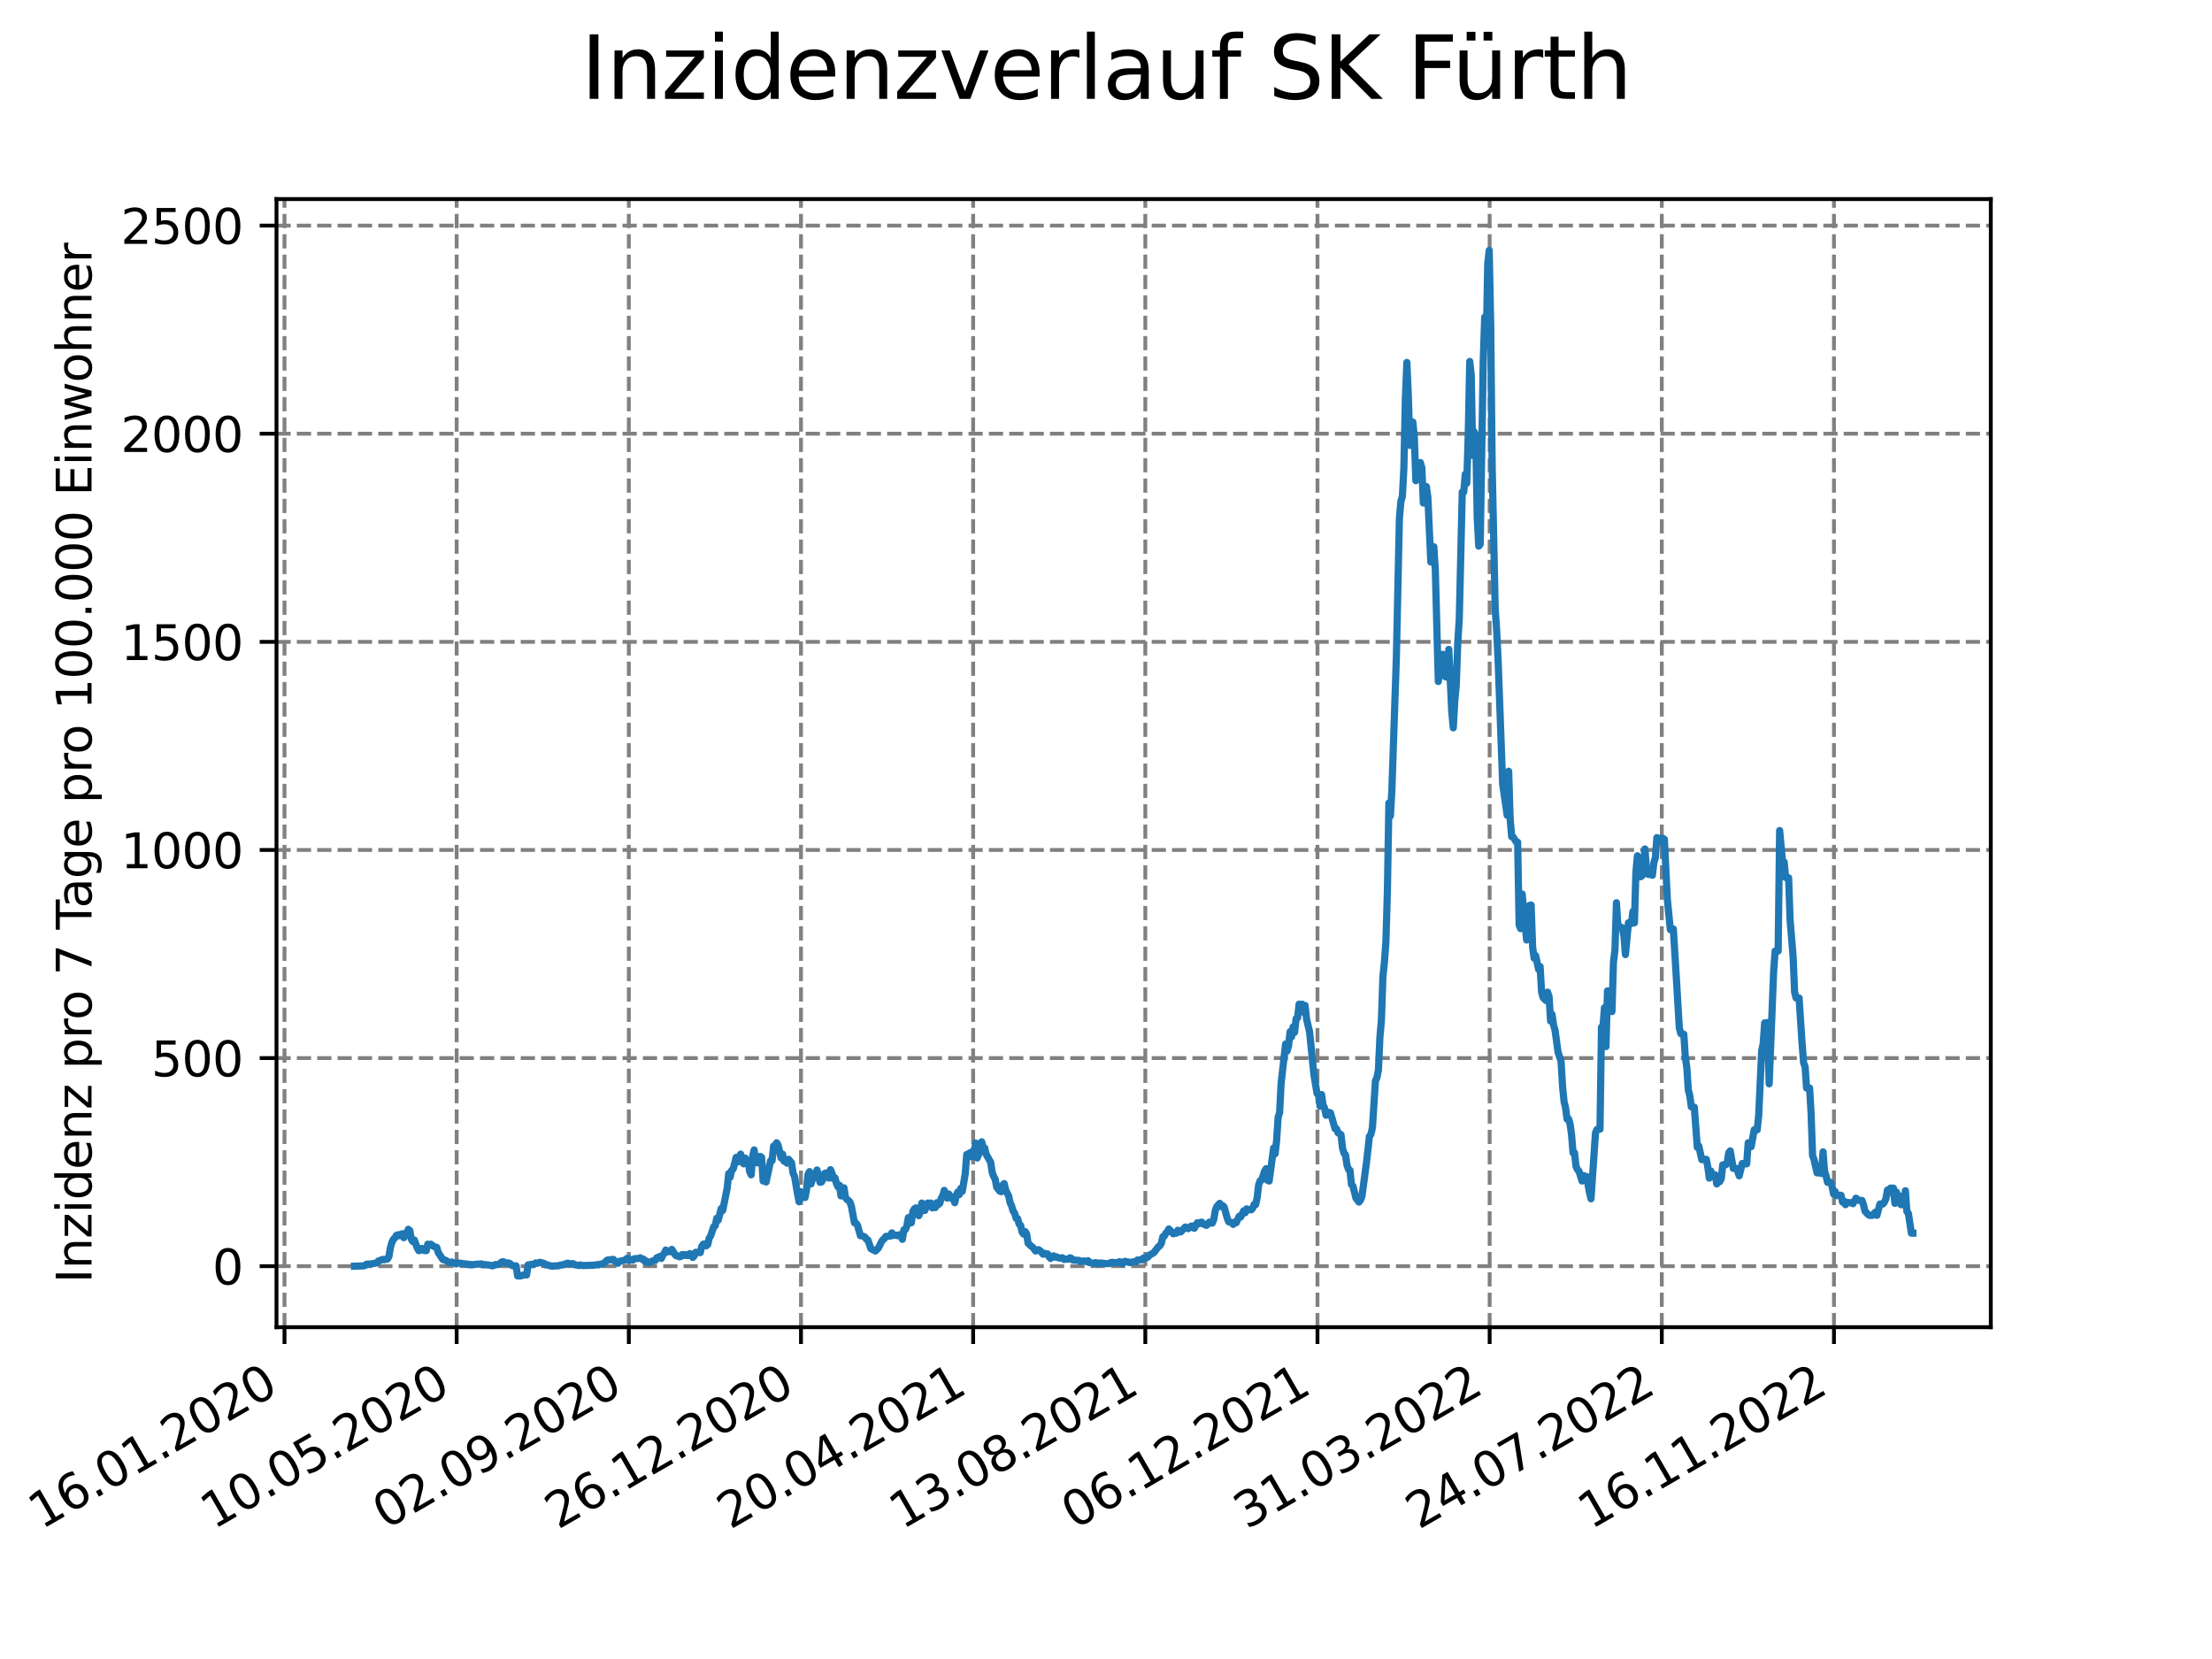 <?xml version="1.0" encoding="utf-8" standalone="no"?>
<!DOCTYPE svg PUBLIC "-//W3C//DTD SVG 1.1//EN"
  "http://www.w3.org/Graphics/SVG/1.1/DTD/svg11.dtd">
<svg xmlns:xlink="http://www.w3.org/1999/xlink" width="460.8pt" height="345.6pt" viewBox="0 0 460.8 345.6" xmlns="http://www.w3.org/2000/svg" version="1.1">
 <defs>
  <style type="text/css">*{stroke-linejoin: round; stroke-linecap: butt}</style>
 </defs>
 <g id="figure_1">
  <g id="patch_1">
   <path d="M 0 345.6 
L 460.8 345.6 
L 460.8 0 
L 0 0 
z
" style="fill: #ffffff"/>
  </g>
  <g id="axes_1">
   <g id="patch_2">
    <path d="M 57.6 276.48 
L 414.72 276.48 
L 414.72 41.472 
L 57.6 41.472 
z
" style="fill: #ffffff"/>
   </g>
   <g id="matplotlib.axis_1">
    <g id="xtick_1">
     <g id="line2d_1">
      <path d="M 59.266 276.48 
L 59.266 41.472 
" clip-path="url(#p602a0dd225)" style="fill: none; stroke-dasharray: 2.96,1.28; stroke-dashoffset: 0; stroke: #808080; stroke-width: 0.8"/>
     </g>
     <g id="line2d_2">
      <defs>
       <path id="m4e861a74fd" d="M 0 0 
L 0 3.5 
" style="stroke: #000000; stroke-width: 0.8"/>
      </defs>
      <g>
       <use xlink:href="#m4e861a74fd" x="59.266" y="276.48" style="stroke: #000000; stroke-width: 0.8"/>
      </g>
     </g>
     <g id="text_1">
      <!-- 16.01.2020 -->
      <g transform="translate(8.641 318.689) rotate(-30) scale(0.1 -0.1)">
       <defs>
        <path id="DejaVuSans-31" d="M 794 531 
L 1825 531 
L 1825 4091 
L 703 3866 
L 703 4441 
L 1819 4666 
L 2450 4666 
L 2450 531 
L 3481 531 
L 3481 0 
L 794 0 
L 794 531 
z
" transform="scale(0.016)"/>
        <path id="DejaVuSans-36" d="M 2113 2584 
Q 1688 2584 1439 2293 
Q 1191 2003 1191 1497 
Q 1191 994 1439 701 
Q 1688 409 2113 409 
Q 2538 409 2786 701 
Q 3034 994 3034 1497 
Q 3034 2003 2786 2293 
Q 2538 2584 2113 2584 
z
M 3366 4563 
L 3366 3988 
Q 3128 4100 2886 4159 
Q 2644 4219 2406 4219 
Q 1781 4219 1451 3797 
Q 1122 3375 1075 2522 
Q 1259 2794 1537 2939 
Q 1816 3084 2150 3084 
Q 2853 3084 3261 2657 
Q 3669 2231 3669 1497 
Q 3669 778 3244 343 
Q 2819 -91 2113 -91 
Q 1303 -91 875 529 
Q 447 1150 447 2328 
Q 447 3434 972 4092 
Q 1497 4750 2381 4750 
Q 2619 4750 2861 4703 
Q 3103 4656 3366 4563 
z
" transform="scale(0.016)"/>
        <path id="DejaVuSans-2e" d="M 684 794 
L 1344 794 
L 1344 0 
L 684 0 
L 684 794 
z
" transform="scale(0.016)"/>
        <path id="DejaVuSans-30" d="M 2034 4250 
Q 1547 4250 1301 3770 
Q 1056 3291 1056 2328 
Q 1056 1369 1301 889 
Q 1547 409 2034 409 
Q 2525 409 2770 889 
Q 3016 1369 3016 2328 
Q 3016 3291 2770 3770 
Q 2525 4250 2034 4250 
z
M 2034 4750 
Q 2819 4750 3233 4129 
Q 3647 3509 3647 2328 
Q 3647 1150 3233 529 
Q 2819 -91 2034 -91 
Q 1250 -91 836 529 
Q 422 1150 422 2328 
Q 422 3509 836 4129 
Q 1250 4750 2034 4750 
z
" transform="scale(0.016)"/>
        <path id="DejaVuSans-32" d="M 1228 531 
L 3431 531 
L 3431 0 
L 469 0 
L 469 531 
Q 828 903 1448 1529 
Q 2069 2156 2228 2338 
Q 2531 2678 2651 2914 
Q 2772 3150 2772 3378 
Q 2772 3750 2511 3984 
Q 2250 4219 1831 4219 
Q 1534 4219 1204 4116 
Q 875 4013 500 3803 
L 500 4441 
Q 881 4594 1212 4672 
Q 1544 4750 1819 4750 
Q 2544 4750 2975 4387 
Q 3406 4025 3406 3419 
Q 3406 3131 3298 2873 
Q 3191 2616 2906 2266 
Q 2828 2175 2409 1742 
Q 1991 1309 1228 531 
z
" transform="scale(0.016)"/>
       </defs>
       <use xlink:href="#DejaVuSans-31"/>
       <use xlink:href="#DejaVuSans-36" x="63.623"/>
       <use xlink:href="#DejaVuSans-2e" x="127.246"/>
       <use xlink:href="#DejaVuSans-30" x="159.033"/>
       <use xlink:href="#DejaVuSans-31" x="222.656"/>
       <use xlink:href="#DejaVuSans-2e" x="286.279"/>
       <use xlink:href="#DejaVuSans-32" x="318.066"/>
       <use xlink:href="#DejaVuSans-30" x="381.689"/>
       <use xlink:href="#DejaVuSans-32" x="445.312"/>
       <use xlink:href="#DejaVuSans-30" x="508.936"/>
      </g>
     </g>
    </g>
    <g id="xtick_2">
     <g id="line2d_3">
      <path d="M 95.131 276.48 
L 95.131 41.472 
" clip-path="url(#p602a0dd225)" style="fill: none; stroke-dasharray: 2.96,1.28; stroke-dashoffset: 0; stroke: #808080; stroke-width: 0.8"/>
     </g>
     <g id="line2d_4">
      <g>
       <use xlink:href="#m4e861a74fd" x="95.131" y="276.48" style="stroke: #000000; stroke-width: 0.8"/>
      </g>
     </g>
     <g id="text_2">
      <!-- 10.05.2020 -->
      <g transform="translate(44.505 318.689) rotate(-30) scale(0.1 -0.1)">
       <defs>
        <path id="DejaVuSans-35" d="M 691 4666 
L 3169 4666 
L 3169 4134 
L 1269 4134 
L 1269 2991 
Q 1406 3038 1543 3061 
Q 1681 3084 1819 3084 
Q 2600 3084 3056 2656 
Q 3513 2228 3513 1497 
Q 3513 744 3044 326 
Q 2575 -91 1722 -91 
Q 1428 -91 1123 -41 
Q 819 9 494 109 
L 494 744 
Q 775 591 1075 516 
Q 1375 441 1709 441 
Q 2250 441 2565 725 
Q 2881 1009 2881 1497 
Q 2881 1984 2565 2268 
Q 2250 2553 1709 2553 
Q 1456 2553 1204 2497 
Q 953 2441 691 2322 
L 691 4666 
z
" transform="scale(0.016)"/>
       </defs>
       <use xlink:href="#DejaVuSans-31"/>
       <use xlink:href="#DejaVuSans-30" x="63.623"/>
       <use xlink:href="#DejaVuSans-2e" x="127.246"/>
       <use xlink:href="#DejaVuSans-30" x="159.033"/>
       <use xlink:href="#DejaVuSans-35" x="222.656"/>
       <use xlink:href="#DejaVuSans-2e" x="286.279"/>
       <use xlink:href="#DejaVuSans-32" x="318.066"/>
       <use xlink:href="#DejaVuSans-30" x="381.689"/>
       <use xlink:href="#DejaVuSans-32" x="445.312"/>
       <use xlink:href="#DejaVuSans-30" x="508.936"/>
      </g>
     </g>
    </g>
    <g id="xtick_3">
     <g id="line2d_5">
      <path d="M 130.996 276.48 
L 130.996 41.472 
" clip-path="url(#p602a0dd225)" style="fill: none; stroke-dasharray: 2.96,1.28; stroke-dashoffset: 0; stroke: #808080; stroke-width: 0.8"/>
     </g>
     <g id="line2d_6">
      <g>
       <use xlink:href="#m4e861a74fd" x="130.996" y="276.48" style="stroke: #000000; stroke-width: 0.8"/>
      </g>
     </g>
     <g id="text_3">
      <!-- 02.09.2020 -->
      <g transform="translate(80.37 318.689) rotate(-30) scale(0.1 -0.1)">
       <defs>
        <path id="DejaVuSans-39" d="M 703 97 
L 703 672 
Q 941 559 1184 500 
Q 1428 441 1663 441 
Q 2288 441 2617 861 
Q 2947 1281 2994 2138 
Q 2813 1869 2534 1725 
Q 2256 1581 1919 1581 
Q 1219 1581 811 2004 
Q 403 2428 403 3163 
Q 403 3881 828 4315 
Q 1253 4750 1959 4750 
Q 2769 4750 3195 4129 
Q 3622 3509 3622 2328 
Q 3622 1225 3098 567 
Q 2575 -91 1691 -91 
Q 1453 -91 1209 -44 
Q 966 3 703 97 
z
M 1959 2075 
Q 2384 2075 2632 2365 
Q 2881 2656 2881 3163 
Q 2881 3666 2632 3958 
Q 2384 4250 1959 4250 
Q 1534 4250 1286 3958 
Q 1038 3666 1038 3163 
Q 1038 2656 1286 2365 
Q 1534 2075 1959 2075 
z
" transform="scale(0.016)"/>
       </defs>
       <use xlink:href="#DejaVuSans-30"/>
       <use xlink:href="#DejaVuSans-32" x="63.623"/>
       <use xlink:href="#DejaVuSans-2e" x="127.246"/>
       <use xlink:href="#DejaVuSans-30" x="159.033"/>
       <use xlink:href="#DejaVuSans-39" x="222.656"/>
       <use xlink:href="#DejaVuSans-2e" x="286.279"/>
       <use xlink:href="#DejaVuSans-32" x="318.066"/>
       <use xlink:href="#DejaVuSans-30" x="381.689"/>
       <use xlink:href="#DejaVuSans-32" x="445.312"/>
       <use xlink:href="#DejaVuSans-30" x="508.936"/>
      </g>
     </g>
    </g>
    <g id="xtick_4">
     <g id="line2d_7">
      <path d="M 166.86 276.48 
L 166.86 41.472 
" clip-path="url(#p602a0dd225)" style="fill: none; stroke-dasharray: 2.96,1.28; stroke-dashoffset: 0; stroke: #808080; stroke-width: 0.8"/>
     </g>
     <g id="line2d_8">
      <g>
       <use xlink:href="#m4e861a74fd" x="166.86" y="276.48" style="stroke: #000000; stroke-width: 0.8"/>
      </g>
     </g>
     <g id="text_4">
      <!-- 26.12.2020 -->
      <g transform="translate(116.235 318.689) rotate(-30) scale(0.1 -0.1)">
       <use xlink:href="#DejaVuSans-32"/>
       <use xlink:href="#DejaVuSans-36" x="63.623"/>
       <use xlink:href="#DejaVuSans-2e" x="127.246"/>
       <use xlink:href="#DejaVuSans-31" x="159.033"/>
       <use xlink:href="#DejaVuSans-32" x="222.656"/>
       <use xlink:href="#DejaVuSans-2e" x="286.279"/>
       <use xlink:href="#DejaVuSans-32" x="318.066"/>
       <use xlink:href="#DejaVuSans-30" x="381.689"/>
       <use xlink:href="#DejaVuSans-32" x="445.312"/>
       <use xlink:href="#DejaVuSans-30" x="508.936"/>
      </g>
     </g>
    </g>
    <g id="xtick_5">
     <g id="line2d_9">
      <path d="M 202.725 276.48 
L 202.725 41.472 
" clip-path="url(#p602a0dd225)" style="fill: none; stroke-dasharray: 2.96,1.28; stroke-dashoffset: 0; stroke: #808080; stroke-width: 0.8"/>
     </g>
     <g id="line2d_10">
      <g>
       <use xlink:href="#m4e861a74fd" x="202.725" y="276.48" style="stroke: #000000; stroke-width: 0.8"/>
      </g>
     </g>
     <g id="text_5">
      <!-- 20.04.2021 -->
      <g transform="translate(152.1 318.689) rotate(-30) scale(0.1 -0.1)">
       <defs>
        <path id="DejaVuSans-34" d="M 2419 4116 
L 825 1625 
L 2419 1625 
L 2419 4116 
z
M 2253 4666 
L 3047 4666 
L 3047 1625 
L 3713 1625 
L 3713 1100 
L 3047 1100 
L 3047 0 
L 2419 0 
L 2419 1100 
L 313 1100 
L 313 1709 
L 2253 4666 
z
" transform="scale(0.016)"/>
       </defs>
       <use xlink:href="#DejaVuSans-32"/>
       <use xlink:href="#DejaVuSans-30" x="63.623"/>
       <use xlink:href="#DejaVuSans-2e" x="127.246"/>
       <use xlink:href="#DejaVuSans-30" x="159.033"/>
       <use xlink:href="#DejaVuSans-34" x="222.656"/>
       <use xlink:href="#DejaVuSans-2e" x="286.279"/>
       <use xlink:href="#DejaVuSans-32" x="318.066"/>
       <use xlink:href="#DejaVuSans-30" x="381.689"/>
       <use xlink:href="#DejaVuSans-32" x="445.312"/>
       <use xlink:href="#DejaVuSans-31" x="508.936"/>
      </g>
     </g>
    </g>
    <g id="xtick_6">
     <g id="line2d_11">
      <path d="M 238.59 276.48 
L 238.59 41.472 
" clip-path="url(#p602a0dd225)" style="fill: none; stroke-dasharray: 2.96,1.28; stroke-dashoffset: 0; stroke: #808080; stroke-width: 0.8"/>
     </g>
     <g id="line2d_12">
      <g>
       <use xlink:href="#m4e861a74fd" x="238.59" y="276.48" style="stroke: #000000; stroke-width: 0.8"/>
      </g>
     </g>
     <g id="text_6">
      <!-- 13.08.2021 -->
      <g transform="translate(187.965 318.689) rotate(-30) scale(0.1 -0.1)">
       <defs>
        <path id="DejaVuSans-33" d="M 2597 2516 
Q 3050 2419 3304 2112 
Q 3559 1806 3559 1356 
Q 3559 666 3084 287 
Q 2609 -91 1734 -91 
Q 1441 -91 1130 -33 
Q 819 25 488 141 
L 488 750 
Q 750 597 1062 519 
Q 1375 441 1716 441 
Q 2309 441 2620 675 
Q 2931 909 2931 1356 
Q 2931 1769 2642 2001 
Q 2353 2234 1838 2234 
L 1294 2234 
L 1294 2753 
L 1863 2753 
Q 2328 2753 2575 2939 
Q 2822 3125 2822 3475 
Q 2822 3834 2567 4026 
Q 2313 4219 1838 4219 
Q 1578 4219 1281 4162 
Q 984 4106 628 3988 
L 628 4550 
Q 988 4650 1302 4700 
Q 1616 4750 1894 4750 
Q 2613 4750 3031 4423 
Q 3450 4097 3450 3541 
Q 3450 3153 3228 2886 
Q 3006 2619 2597 2516 
z
" transform="scale(0.016)"/>
        <path id="DejaVuSans-38" d="M 2034 2216 
Q 1584 2216 1326 1975 
Q 1069 1734 1069 1313 
Q 1069 891 1326 650 
Q 1584 409 2034 409 
Q 2484 409 2743 651 
Q 3003 894 3003 1313 
Q 3003 1734 2745 1975 
Q 2488 2216 2034 2216 
z
M 1403 2484 
Q 997 2584 770 2862 
Q 544 3141 544 3541 
Q 544 4100 942 4425 
Q 1341 4750 2034 4750 
Q 2731 4750 3128 4425 
Q 3525 4100 3525 3541 
Q 3525 3141 3298 2862 
Q 3072 2584 2669 2484 
Q 3125 2378 3379 2068 
Q 3634 1759 3634 1313 
Q 3634 634 3220 271 
Q 2806 -91 2034 -91 
Q 1263 -91 848 271 
Q 434 634 434 1313 
Q 434 1759 690 2068 
Q 947 2378 1403 2484 
z
M 1172 3481 
Q 1172 3119 1398 2916 
Q 1625 2713 2034 2713 
Q 2441 2713 2670 2916 
Q 2900 3119 2900 3481 
Q 2900 3844 2670 4047 
Q 2441 4250 2034 4250 
Q 1625 4250 1398 4047 
Q 1172 3844 1172 3481 
z
" transform="scale(0.016)"/>
       </defs>
       <use xlink:href="#DejaVuSans-31"/>
       <use xlink:href="#DejaVuSans-33" x="63.623"/>
       <use xlink:href="#DejaVuSans-2e" x="127.246"/>
       <use xlink:href="#DejaVuSans-30" x="159.033"/>
       <use xlink:href="#DejaVuSans-38" x="222.656"/>
       <use xlink:href="#DejaVuSans-2e" x="286.279"/>
       <use xlink:href="#DejaVuSans-32" x="318.066"/>
       <use xlink:href="#DejaVuSans-30" x="381.689"/>
       <use xlink:href="#DejaVuSans-32" x="445.312"/>
       <use xlink:href="#DejaVuSans-31" x="508.936"/>
      </g>
     </g>
    </g>
    <g id="xtick_7">
     <g id="line2d_13">
      <path d="M 274.455 276.48 
L 274.455 41.472 
" clip-path="url(#p602a0dd225)" style="fill: none; stroke-dasharray: 2.96,1.28; stroke-dashoffset: 0; stroke: #808080; stroke-width: 0.8"/>
     </g>
     <g id="line2d_14">
      <g>
       <use xlink:href="#m4e861a74fd" x="274.455" y="276.48" style="stroke: #000000; stroke-width: 0.8"/>
      </g>
     </g>
     <g id="text_7">
      <!-- 06.12.2021 -->
      <g transform="translate(223.83 318.689) rotate(-30) scale(0.1 -0.1)">
       <use xlink:href="#DejaVuSans-30"/>
       <use xlink:href="#DejaVuSans-36" x="63.623"/>
       <use xlink:href="#DejaVuSans-2e" x="127.246"/>
       <use xlink:href="#DejaVuSans-31" x="159.033"/>
       <use xlink:href="#DejaVuSans-32" x="222.656"/>
       <use xlink:href="#DejaVuSans-2e" x="286.279"/>
       <use xlink:href="#DejaVuSans-32" x="318.066"/>
       <use xlink:href="#DejaVuSans-30" x="381.689"/>
       <use xlink:href="#DejaVuSans-32" x="445.312"/>
       <use xlink:href="#DejaVuSans-31" x="508.936"/>
      </g>
     </g>
    </g>
    <g id="xtick_8">
     <g id="line2d_15">
      <path d="M 310.32 276.48 
L 310.32 41.472 
" clip-path="url(#p602a0dd225)" style="fill: none; stroke-dasharray: 2.96,1.28; stroke-dashoffset: 0; stroke: #808080; stroke-width: 0.8"/>
     </g>
     <g id="line2d_16">
      <g>
       <use xlink:href="#m4e861a74fd" x="310.32" y="276.48" style="stroke: #000000; stroke-width: 0.8"/>
      </g>
     </g>
     <g id="text_8">
      <!-- 31.03.2022 -->
      <g transform="translate(259.694 318.689) rotate(-30) scale(0.1 -0.1)">
       <use xlink:href="#DejaVuSans-33"/>
       <use xlink:href="#DejaVuSans-31" x="63.623"/>
       <use xlink:href="#DejaVuSans-2e" x="127.246"/>
       <use xlink:href="#DejaVuSans-30" x="159.033"/>
       <use xlink:href="#DejaVuSans-33" x="222.656"/>
       <use xlink:href="#DejaVuSans-2e" x="286.279"/>
       <use xlink:href="#DejaVuSans-32" x="318.066"/>
       <use xlink:href="#DejaVuSans-30" x="381.689"/>
       <use xlink:href="#DejaVuSans-32" x="445.312"/>
       <use xlink:href="#DejaVuSans-32" x="508.936"/>
      </g>
     </g>
    </g>
    <g id="xtick_9">
     <g id="line2d_17">
      <path d="M 346.184 276.48 
L 346.184 41.472 
" clip-path="url(#p602a0dd225)" style="fill: none; stroke-dasharray: 2.96,1.28; stroke-dashoffset: 0; stroke: #808080; stroke-width: 0.8"/>
     </g>
     <g id="line2d_18">
      <g>
       <use xlink:href="#m4e861a74fd" x="346.184" y="276.48" style="stroke: #000000; stroke-width: 0.8"/>
      </g>
     </g>
     <g id="text_9">
      <!-- 24.07.2022 -->
      <g transform="translate(295.559 318.689) rotate(-30) scale(0.1 -0.1)">
       <defs>
        <path id="DejaVuSans-37" d="M 525 4666 
L 3525 4666 
L 3525 4397 
L 1831 0 
L 1172 0 
L 2766 4134 
L 525 4134 
L 525 4666 
z
" transform="scale(0.016)"/>
       </defs>
       <use xlink:href="#DejaVuSans-32"/>
       <use xlink:href="#DejaVuSans-34" x="63.623"/>
       <use xlink:href="#DejaVuSans-2e" x="127.246"/>
       <use xlink:href="#DejaVuSans-30" x="159.033"/>
       <use xlink:href="#DejaVuSans-37" x="222.656"/>
       <use xlink:href="#DejaVuSans-2e" x="286.279"/>
       <use xlink:href="#DejaVuSans-32" x="318.066"/>
       <use xlink:href="#DejaVuSans-30" x="381.689"/>
       <use xlink:href="#DejaVuSans-32" x="445.312"/>
       <use xlink:href="#DejaVuSans-32" x="508.936"/>
      </g>
     </g>
    </g>
    <g id="xtick_10">
     <g id="line2d_19">
      <path d="M 382.049 276.48 
L 382.049 41.472 
" clip-path="url(#p602a0dd225)" style="fill: none; stroke-dasharray: 2.96,1.28; stroke-dashoffset: 0; stroke: #808080; stroke-width: 0.8"/>
     </g>
     <g id="line2d_20">
      <g>
       <use xlink:href="#m4e861a74fd" x="382.049" y="276.48" style="stroke: #000000; stroke-width: 0.8"/>
      </g>
     </g>
     <g id="text_10">
      <!-- 16.11.2022 -->
      <g transform="translate(331.424 318.689) rotate(-30) scale(0.1 -0.1)">
       <use xlink:href="#DejaVuSans-31"/>
       <use xlink:href="#DejaVuSans-36" x="63.623"/>
       <use xlink:href="#DejaVuSans-2e" x="127.246"/>
       <use xlink:href="#DejaVuSans-31" x="159.033"/>
       <use xlink:href="#DejaVuSans-31" x="222.656"/>
       <use xlink:href="#DejaVuSans-2e" x="286.279"/>
       <use xlink:href="#DejaVuSans-32" x="318.066"/>
       <use xlink:href="#DejaVuSans-30" x="381.689"/>
       <use xlink:href="#DejaVuSans-32" x="445.312"/>
       <use xlink:href="#DejaVuSans-32" x="508.936"/>
      </g>
     </g>
    </g>
   </g>
   <g id="matplotlib.axis_2">
    <g id="ytick_1">
     <g id="line2d_21">
      <path d="M 57.6 263.773 
L 414.72 263.773 
" clip-path="url(#p602a0dd225)" style="fill: none; stroke-dasharray: 2.96,1.28; stroke-dashoffset: 0; stroke: #808080; stroke-width: 0.8"/>
     </g>
     <g id="line2d_22">
      <defs>
       <path id="m651cf9b559" d="M 0 0 
L -3.5 0 
" style="stroke: #000000; stroke-width: 0.8"/>
      </defs>
      <g>
       <use xlink:href="#m651cf9b559" x="57.6" y="263.773" style="stroke: #000000; stroke-width: 0.8"/>
      </g>
     </g>
     <g id="text_11">
      <!-- 0 -->
      <g transform="translate(44.237 267.573) scale(0.1 -0.1)">
       <use xlink:href="#DejaVuSans-30"/>
      </g>
     </g>
    </g>
    <g id="ytick_2">
     <g id="line2d_23">
      <path d="M 57.6 220.418 
L 414.72 220.418 
" clip-path="url(#p602a0dd225)" style="fill: none; stroke-dasharray: 2.96,1.28; stroke-dashoffset: 0; stroke: #808080; stroke-width: 0.8"/>
     </g>
     <g id="line2d_24">
      <g>
       <use xlink:href="#m651cf9b559" x="57.6" y="220.418" style="stroke: #000000; stroke-width: 0.8"/>
      </g>
     </g>
     <g id="text_12">
      <!-- 500 -->
      <g transform="translate(31.512 224.217) scale(0.1 -0.1)">
       <use xlink:href="#DejaVuSans-35"/>
       <use xlink:href="#DejaVuSans-30" x="63.623"/>
       <use xlink:href="#DejaVuSans-30" x="127.246"/>
      </g>
     </g>
    </g>
    <g id="ytick_3">
     <g id="line2d_25">
      <path d="M 57.6 177.063 
L 414.72 177.063 
" clip-path="url(#p602a0dd225)" style="fill: none; stroke-dasharray: 2.96,1.28; stroke-dashoffset: 0; stroke: #808080; stroke-width: 0.8"/>
     </g>
     <g id="line2d_26">
      <g>
       <use xlink:href="#m651cf9b559" x="57.6" y="177.063" style="stroke: #000000; stroke-width: 0.8"/>
      </g>
     </g>
     <g id="text_13">
      <!-- 1000 -->
      <g transform="translate(25.15 180.862) scale(0.1 -0.1)">
       <use xlink:href="#DejaVuSans-31"/>
       <use xlink:href="#DejaVuSans-30" x="63.623"/>
       <use xlink:href="#DejaVuSans-30" x="127.246"/>
       <use xlink:href="#DejaVuSans-30" x="190.869"/>
      </g>
     </g>
    </g>
    <g id="ytick_4">
     <g id="line2d_27">
      <path d="M 57.6 133.708 
L 414.72 133.708 
" clip-path="url(#p602a0dd225)" style="fill: none; stroke-dasharray: 2.96,1.28; stroke-dashoffset: 0; stroke: #808080; stroke-width: 0.8"/>
     </g>
     <g id="line2d_28">
      <g>
       <use xlink:href="#m651cf9b559" x="57.6" y="133.708" style="stroke: #000000; stroke-width: 0.8"/>
      </g>
     </g>
     <g id="text_14">
      <!-- 1500 -->
      <g transform="translate(25.15 137.507) scale(0.1 -0.1)">
       <use xlink:href="#DejaVuSans-31"/>
       <use xlink:href="#DejaVuSans-35" x="63.623"/>
       <use xlink:href="#DejaVuSans-30" x="127.246"/>
       <use xlink:href="#DejaVuSans-30" x="190.869"/>
      </g>
     </g>
    </g>
    <g id="ytick_5">
     <g id="line2d_29">
      <path d="M 57.6 90.352 
L 414.72 90.352 
" clip-path="url(#p602a0dd225)" style="fill: none; stroke-dasharray: 2.96,1.28; stroke-dashoffset: 0; stroke: #808080; stroke-width: 0.8"/>
     </g>
     <g id="line2d_30">
      <g>
       <use xlink:href="#m651cf9b559" x="57.6" y="90.352" style="stroke: #000000; stroke-width: 0.8"/>
      </g>
     </g>
     <g id="text_15">
      <!-- 2000 -->
      <g transform="translate(25.15 94.151) scale(0.1 -0.1)">
       <use xlink:href="#DejaVuSans-32"/>
       <use xlink:href="#DejaVuSans-30" x="63.623"/>
       <use xlink:href="#DejaVuSans-30" x="127.246"/>
       <use xlink:href="#DejaVuSans-30" x="190.869"/>
      </g>
     </g>
    </g>
    <g id="ytick_6">
     <g id="line2d_31">
      <path d="M 57.6 46.997 
L 414.72 46.997 
" clip-path="url(#p602a0dd225)" style="fill: none; stroke-dasharray: 2.96,1.28; stroke-dashoffset: 0; stroke: #808080; stroke-width: 0.8"/>
     </g>
     <g id="line2d_32">
      <g>
       <use xlink:href="#m651cf9b559" x="57.6" y="46.997" style="stroke: #000000; stroke-width: 0.8"/>
      </g>
     </g>
     <g id="text_16">
      <!-- 2500 -->
      <g transform="translate(25.15 50.796) scale(0.1 -0.1)">
       <use xlink:href="#DejaVuSans-32"/>
       <use xlink:href="#DejaVuSans-35" x="63.623"/>
       <use xlink:href="#DejaVuSans-30" x="127.246"/>
       <use xlink:href="#DejaVuSans-30" x="190.869"/>
      </g>
     </g>
    </g>
    <g id="text_17">
     <!-- Inzidenz pro 7 Tage pro 100.000 Einwohner -->
     <g transform="translate(19.07 267.301) rotate(-90) scale(0.1 -0.1)">
      <defs>
       <path id="DejaVuSans-49" d="M 628 4666 
L 1259 4666 
L 1259 0 
L 628 0 
L 628 4666 
z
" transform="scale(0.016)"/>
       <path id="DejaVuSans-6e" d="M 3513 2113 
L 3513 0 
L 2938 0 
L 2938 2094 
Q 2938 2591 2744 2837 
Q 2550 3084 2163 3084 
Q 1697 3084 1428 2787 
Q 1159 2491 1159 1978 
L 1159 0 
L 581 0 
L 581 3500 
L 1159 3500 
L 1159 2956 
Q 1366 3272 1645 3428 
Q 1925 3584 2291 3584 
Q 2894 3584 3203 3211 
Q 3513 2838 3513 2113 
z
" transform="scale(0.016)"/>
       <path id="DejaVuSans-7a" d="M 353 3500 
L 3084 3500 
L 3084 2975 
L 922 459 
L 3084 459 
L 3084 0 
L 275 0 
L 275 525 
L 2438 3041 
L 353 3041 
L 353 3500 
z
" transform="scale(0.016)"/>
       <path id="DejaVuSans-69" d="M 603 3500 
L 1178 3500 
L 1178 0 
L 603 0 
L 603 3500 
z
M 603 4863 
L 1178 4863 
L 1178 4134 
L 603 4134 
L 603 4863 
z
" transform="scale(0.016)"/>
       <path id="DejaVuSans-64" d="M 2906 2969 
L 2906 4863 
L 3481 4863 
L 3481 0 
L 2906 0 
L 2906 525 
Q 2725 213 2448 61 
Q 2172 -91 1784 -91 
Q 1150 -91 751 415 
Q 353 922 353 1747 
Q 353 2572 751 3078 
Q 1150 3584 1784 3584 
Q 2172 3584 2448 3432 
Q 2725 3281 2906 2969 
z
M 947 1747 
Q 947 1113 1208 752 
Q 1469 391 1925 391 
Q 2381 391 2643 752 
Q 2906 1113 2906 1747 
Q 2906 2381 2643 2742 
Q 2381 3103 1925 3103 
Q 1469 3103 1208 2742 
Q 947 2381 947 1747 
z
" transform="scale(0.016)"/>
       <path id="DejaVuSans-65" d="M 3597 1894 
L 3597 1613 
L 953 1613 
Q 991 1019 1311 708 
Q 1631 397 2203 397 
Q 2534 397 2845 478 
Q 3156 559 3463 722 
L 3463 178 
Q 3153 47 2828 -22 
Q 2503 -91 2169 -91 
Q 1331 -91 842 396 
Q 353 884 353 1716 
Q 353 2575 817 3079 
Q 1281 3584 2069 3584 
Q 2775 3584 3186 3129 
Q 3597 2675 3597 1894 
z
M 3022 2063 
Q 3016 2534 2758 2815 
Q 2500 3097 2075 3097 
Q 1594 3097 1305 2825 
Q 1016 2553 972 2059 
L 3022 2063 
z
" transform="scale(0.016)"/>
       <path id="DejaVuSans-20" transform="scale(0.016)"/>
       <path id="DejaVuSans-70" d="M 1159 525 
L 1159 -1331 
L 581 -1331 
L 581 3500 
L 1159 3500 
L 1159 2969 
Q 1341 3281 1617 3432 
Q 1894 3584 2278 3584 
Q 2916 3584 3314 3078 
Q 3713 2572 3713 1747 
Q 3713 922 3314 415 
Q 2916 -91 2278 -91 
Q 1894 -91 1617 61 
Q 1341 213 1159 525 
z
M 3116 1747 
Q 3116 2381 2855 2742 
Q 2594 3103 2138 3103 
Q 1681 3103 1420 2742 
Q 1159 2381 1159 1747 
Q 1159 1113 1420 752 
Q 1681 391 2138 391 
Q 2594 391 2855 752 
Q 3116 1113 3116 1747 
z
" transform="scale(0.016)"/>
       <path id="DejaVuSans-72" d="M 2631 2963 
Q 2534 3019 2420 3045 
Q 2306 3072 2169 3072 
Q 1681 3072 1420 2755 
Q 1159 2438 1159 1844 
L 1159 0 
L 581 0 
L 581 3500 
L 1159 3500 
L 1159 2956 
Q 1341 3275 1631 3429 
Q 1922 3584 2338 3584 
Q 2397 3584 2469 3576 
Q 2541 3569 2628 3553 
L 2631 2963 
z
" transform="scale(0.016)"/>
       <path id="DejaVuSans-6f" d="M 1959 3097 
Q 1497 3097 1228 2736 
Q 959 2375 959 1747 
Q 959 1119 1226 758 
Q 1494 397 1959 397 
Q 2419 397 2687 759 
Q 2956 1122 2956 1747 
Q 2956 2369 2687 2733 
Q 2419 3097 1959 3097 
z
M 1959 3584 
Q 2709 3584 3137 3096 
Q 3566 2609 3566 1747 
Q 3566 888 3137 398 
Q 2709 -91 1959 -91 
Q 1206 -91 779 398 
Q 353 888 353 1747 
Q 353 2609 779 3096 
Q 1206 3584 1959 3584 
z
" transform="scale(0.016)"/>
       <path id="DejaVuSans-54" d="M -19 4666 
L 3928 4666 
L 3928 4134 
L 2272 4134 
L 2272 0 
L 1638 0 
L 1638 4134 
L -19 4134 
L -19 4666 
z
" transform="scale(0.016)"/>
       <path id="DejaVuSans-61" d="M 2194 1759 
Q 1497 1759 1228 1600 
Q 959 1441 959 1056 
Q 959 750 1161 570 
Q 1363 391 1709 391 
Q 2188 391 2477 730 
Q 2766 1069 2766 1631 
L 2766 1759 
L 2194 1759 
z
M 3341 1997 
L 3341 0 
L 2766 0 
L 2766 531 
Q 2569 213 2275 61 
Q 1981 -91 1556 -91 
Q 1019 -91 701 211 
Q 384 513 384 1019 
Q 384 1609 779 1909 
Q 1175 2209 1959 2209 
L 2766 2209 
L 2766 2266 
Q 2766 2663 2505 2880 
Q 2244 3097 1772 3097 
Q 1472 3097 1187 3025 
Q 903 2953 641 2809 
L 641 3341 
Q 956 3463 1253 3523 
Q 1550 3584 1831 3584 
Q 2591 3584 2966 3190 
Q 3341 2797 3341 1997 
z
" transform="scale(0.016)"/>
       <path id="DejaVuSans-67" d="M 2906 1791 
Q 2906 2416 2648 2759 
Q 2391 3103 1925 3103 
Q 1463 3103 1205 2759 
Q 947 2416 947 1791 
Q 947 1169 1205 825 
Q 1463 481 1925 481 
Q 2391 481 2648 825 
Q 2906 1169 2906 1791 
z
M 3481 434 
Q 3481 -459 3084 -895 
Q 2688 -1331 1869 -1331 
Q 1566 -1331 1297 -1286 
Q 1028 -1241 775 -1147 
L 775 -588 
Q 1028 -725 1275 -790 
Q 1522 -856 1778 -856 
Q 2344 -856 2625 -561 
Q 2906 -266 2906 331 
L 2906 616 
Q 2728 306 2450 153 
Q 2172 0 1784 0 
Q 1141 0 747 490 
Q 353 981 353 1791 
Q 353 2603 747 3093 
Q 1141 3584 1784 3584 
Q 2172 3584 2450 3431 
Q 2728 3278 2906 2969 
L 2906 3500 
L 3481 3500 
L 3481 434 
z
" transform="scale(0.016)"/>
       <path id="DejaVuSans-45" d="M 628 4666 
L 3578 4666 
L 3578 4134 
L 1259 4134 
L 1259 2753 
L 3481 2753 
L 3481 2222 
L 1259 2222 
L 1259 531 
L 3634 531 
L 3634 0 
L 628 0 
L 628 4666 
z
" transform="scale(0.016)"/>
       <path id="DejaVuSans-77" d="M 269 3500 
L 844 3500 
L 1563 769 
L 2278 3500 
L 2956 3500 
L 3675 769 
L 4391 3500 
L 4966 3500 
L 4050 0 
L 3372 0 
L 2619 2869 
L 1863 0 
L 1184 0 
L 269 3500 
z
" transform="scale(0.016)"/>
       <path id="DejaVuSans-68" d="M 3513 2113 
L 3513 0 
L 2938 0 
L 2938 2094 
Q 2938 2591 2744 2837 
Q 2550 3084 2163 3084 
Q 1697 3084 1428 2787 
Q 1159 2491 1159 1978 
L 1159 0 
L 581 0 
L 581 4863 
L 1159 4863 
L 1159 2956 
Q 1366 3272 1645 3428 
Q 1925 3584 2291 3584 
Q 2894 3584 3203 3211 
Q 3513 2838 3513 2113 
z
" transform="scale(0.016)"/>
      </defs>
      <use xlink:href="#DejaVuSans-49"/>
      <use xlink:href="#DejaVuSans-6e" x="29.492"/>
      <use xlink:href="#DejaVuSans-7a" x="92.871"/>
      <use xlink:href="#DejaVuSans-69" x="145.361"/>
      <use xlink:href="#DejaVuSans-64" x="173.145"/>
      <use xlink:href="#DejaVuSans-65" x="236.621"/>
      <use xlink:href="#DejaVuSans-6e" x="298.145"/>
      <use xlink:href="#DejaVuSans-7a" x="361.523"/>
      <use xlink:href="#DejaVuSans-20" x="414.014"/>
      <use xlink:href="#DejaVuSans-70" x="445.801"/>
      <use xlink:href="#DejaVuSans-72" x="509.277"/>
      <use xlink:href="#DejaVuSans-6f" x="548.141"/>
      <use xlink:href="#DejaVuSans-20" x="609.322"/>
      <use xlink:href="#DejaVuSans-37" x="641.109"/>
      <use xlink:href="#DejaVuSans-20" x="704.732"/>
      <use xlink:href="#DejaVuSans-54" x="736.52"/>
      <use xlink:href="#DejaVuSans-61" x="781.104"/>
      <use xlink:href="#DejaVuSans-67" x="842.383"/>
      <use xlink:href="#DejaVuSans-65" x="905.859"/>
      <use xlink:href="#DejaVuSans-20" x="967.383"/>
      <use xlink:href="#DejaVuSans-70" x="999.17"/>
      <use xlink:href="#DejaVuSans-72" x="1062.646"/>
      <use xlink:href="#DejaVuSans-6f" x="1101.51"/>
      <use xlink:href="#DejaVuSans-20" x="1162.691"/>
      <use xlink:href="#DejaVuSans-31" x="1194.479"/>
      <use xlink:href="#DejaVuSans-30" x="1258.102"/>
      <use xlink:href="#DejaVuSans-30" x="1321.725"/>
      <use xlink:href="#DejaVuSans-2e" x="1385.348"/>
      <use xlink:href="#DejaVuSans-30" x="1417.135"/>
      <use xlink:href="#DejaVuSans-30" x="1480.758"/>
      <use xlink:href="#DejaVuSans-30" x="1544.381"/>
      <use xlink:href="#DejaVuSans-20" x="1608.004"/>
      <use xlink:href="#DejaVuSans-45" x="1639.791"/>
      <use xlink:href="#DejaVuSans-69" x="1702.975"/>
      <use xlink:href="#DejaVuSans-6e" x="1730.758"/>
      <use xlink:href="#DejaVuSans-77" x="1794.137"/>
      <use xlink:href="#DejaVuSans-6f" x="1875.924"/>
      <use xlink:href="#DejaVuSans-68" x="1937.105"/>
      <use xlink:href="#DejaVuSans-6e" x="2000.484"/>
      <use xlink:href="#DejaVuSans-65" x="2063.863"/>
      <use xlink:href="#DejaVuSans-72" x="2125.387"/>
     </g>
    </g>
   </g>
   <g id="line2d_33">
    <path d="M 73.833 263.773 
L 75.704 263.706 
L 76.016 263.638 
L 76.328 263.369 
L 77.263 263.301 
L 78.511 263.099 
L 78.823 262.694 
L 79.758 262.356 
L 80.07 262.424 
L 80.382 262.289 
L 80.694 262.289 
L 81.006 261.816 
L 81.318 259.927 
L 81.629 258.847 
L 81.941 258.173 
L 82.253 257.903 
L 82.565 257.363 
L 82.877 257.228 
L 83.189 257.43 
L 83.501 257.093 
L 83.813 257.025 
L 84.124 257.835 
L 84.436 256.89 
L 84.748 257.025 
L 85.06 256.081 
L 85.372 256.351 
L 85.684 258.173 
L 85.996 258.645 
L 86.307 258.307 
L 86.931 259.994 
L 87.243 260.534 
L 87.555 260.467 
L 87.867 260.062 
L 88.179 260.399 
L 88.491 260.534 
L 88.802 260.534 
L 89.114 259.185 
L 89.426 259.32 
L 89.738 259.185 
L 90.362 259.657 
L 90.985 259.86 
L 91.297 260.939 
L 91.921 261.884 
L 92.233 262.356 
L 92.857 262.559 
L 93.48 262.964 
L 93.792 263.031 
L 94.104 262.896 
L 95.04 263.301 
L 95.352 263.099 
L 95.975 263.166 
L 96.911 263.301 
L 97.223 263.301 
L 97.535 263.436 
L 97.847 263.369 
L 98.158 263.503 
L 99.094 263.369 
L 100.342 263.301 
L 100.653 263.503 
L 100.965 263.436 
L 101.589 263.503 
L 102.213 263.571 
L 102.525 263.706 
L 102.836 263.638 
L 103.148 263.436 
L 103.772 263.436 
L 104.084 263.301 
L 104.396 262.964 
L 104.708 262.829 
L 105.02 262.896 
L 105.331 263.099 
L 105.955 263.099 
L 106.267 263.234 
L 106.579 263.571 
L 106.891 263.706 
L 107.514 263.706 
L 107.826 265.798 
L 108.45 265.798 
L 109.074 265.595 
L 109.698 265.595 
L 110.009 263.503 
L 110.321 263.503 
L 110.633 263.369 
L 110.945 263.436 
L 111.257 263.369 
L 111.569 263.099 
L 111.881 263.166 
L 112.504 262.964 
L 113.44 263.234 
L 113.752 263.503 
L 114.064 263.503 
L 114.687 263.706 
L 114.999 263.773 
L 115.623 263.706 
L 116.247 263.706 
L 116.871 263.503 
L 117.182 263.503 
L 118.118 263.166 
L 118.43 263.166 
L 118.742 263.301 
L 119.365 263.234 
L 119.677 263.436 
L 120.613 263.638 
L 120.925 263.503 
L 121.237 263.638 
L 123.732 263.571 
L 124.355 263.436 
L 124.667 263.503 
L 124.979 263.369 
L 125.603 263.301 
L 126.227 262.761 
L 126.538 262.491 
L 127.162 262.424 
L 127.786 262.356 
L 128.098 262.761 
L 128.41 262.896 
L 128.721 263.166 
L 129.033 262.761 
L 130.281 262.491 
L 130.593 262.154 
L 130.905 262.154 
L 131.216 262.491 
L 131.528 262.424 
L 131.84 262.491 
L 132.152 262.221 
L 133.088 262.154 
L 133.4 262.019 
L 133.711 262.289 
L 134.023 262.289 
L 134.335 262.761 
L 134.647 262.694 
L 134.959 263.031 
L 135.271 263.031 
L 135.894 262.694 
L 136.518 262.559 
L 136.83 262.019 
L 137.454 261.749 
L 137.766 262.154 
L 138.078 261.479 
L 138.389 261.074 
L 138.701 260.399 
L 139.013 260.804 
L 139.325 260.669 
L 139.637 260.737 
L 139.949 260.264 
L 140.572 261.277 
L 140.884 261.614 
L 141.196 261.614 
L 141.508 261.816 
L 141.82 261.749 
L 142.132 261.344 
L 142.444 261.547 
L 142.756 261.344 
L 143.067 261.547 
L 143.379 261.547 
L 143.691 261.142 
L 144.003 261.277 
L 144.315 261.951 
L 144.627 261.614 
L 144.939 260.872 
L 145.874 260.939 
L 146.186 259.657 
L 146.498 259.185 
L 146.81 259.117 
L 147.122 259.522 
L 147.434 259.252 
L 147.745 257.903 
L 148.057 257.43 
L 148.681 255.541 
L 148.993 255.338 
L 149.305 253.786 
L 149.617 254.191 
L 150.24 251.762 
L 150.552 252.167 
L 151.176 249.063 
L 151.488 247.511 
L 151.8 244.474 
L 152.112 245.216 
L 152.423 243.799 
L 152.735 243.529 
L 153.359 241.1 
L 153.671 242.045 
L 153.983 241.37 
L 154.295 240.425 
L 154.607 242.045 
L 154.918 242.45 
L 155.23 241.235 
L 155.542 241.775 
L 155.854 241.775 
L 156.166 244.069 
L 156.478 244.744 
L 156.79 240.897 
L 157.101 239.548 
L 157.413 242.112 
L 157.725 242.247 
L 158.349 240.897 
L 158.661 241.1 
L 158.973 246.026 
L 159.285 245.891 
L 159.596 246.228 
L 160.532 241.775 
L 160.844 241.775 
L 161.156 238.738 
L 161.468 239.278 
L 161.779 238.063 
L 162.091 238.536 
L 162.715 241.235 
L 163.027 240.425 
L 163.339 241.91 
L 163.651 241.775 
L 163.963 242.315 
L 164.274 241.505 
L 164.898 242.247 
L 165.21 244.406 
L 165.522 245.081 
L 166.146 248.725 
L 166.458 250.345 
L 166.769 248.253 
L 167.081 249.535 
L 167.393 249.063 
L 167.705 249.468 
L 168.017 247.848 
L 168.329 244.609 
L 168.641 244.069 
L 168.952 246.633 
L 169.264 245.554 
L 169.576 245.419 
L 169.888 244.811 
L 170.2 243.732 
L 170.824 246.296 
L 171.136 246.228 
L 171.447 245.689 
L 171.759 244.474 
L 172.071 244.339 
L 172.383 244.744 
L 172.695 245.419 
L 173.007 243.664 
L 173.319 244.406 
L 173.63 245.554 
L 173.942 245.351 
L 174.254 246.566 
L 174.566 247.241 
L 174.878 246.903 
L 175.19 249.13 
L 175.502 248.928 
L 175.814 247.443 
L 176.125 249.468 
L 176.437 249.872 
L 176.749 250.075 
L 177.061 250.412 
L 177.373 251.357 
L 177.997 254.731 
L 178.308 254.798 
L 178.62 255.203 
L 179.244 257.43 
L 179.556 257.43 
L 180.18 257.7 
L 180.492 258.173 
L 180.803 258.307 
L 181.427 260.129 
L 182.363 260.602 
L 182.987 259.994 
L 183.61 258.712 
L 183.922 258.24 
L 184.234 258.038 
L 184.546 257.565 
L 185.481 257.498 
L 185.793 256.823 
L 186.105 257.363 
L 186.729 257.295 
L 187.041 257.43 
L 187.353 257.228 
L 187.665 257.16 
L 187.976 258.173 
L 188.288 256.216 
L 188.6 256.148 
L 188.912 255.406 
L 189.224 253.651 
L 189.536 253.786 
L 189.848 254.731 
L 190.159 252.369 
L 190.471 251.829 
L 190.783 251.627 
L 191.095 251.964 
L 191.407 253.246 
L 191.719 252.504 
L 192.031 250.615 
L 192.654 252.167 
L 193.278 250.615 
L 193.59 250.682 
L 193.902 250.615 
L 194.214 251.627 
L 194.526 251.357 
L 194.837 251.559 
L 195.149 250.547 
L 195.461 250.952 
L 195.773 250.682 
L 196.085 249.602 
L 196.397 249.063 
L 196.709 247.983 
L 197.332 249.602 
L 197.644 248.725 
L 198.268 249.67 
L 198.58 249.468 
L 198.892 250.547 
L 199.204 248.995 
L 199.516 248.32 
L 199.827 248.86 
L 200.139 247.578 
L 200.451 248.185 
L 201.075 244.541 
L 201.387 240.493 
L 201.699 240.965 
L 202.01 240.155 
L 202.322 240.965 
L 202.634 239.818 
L 202.946 239.75 
L 203.258 238.131 
L 203.57 241.235 
L 204.194 239.683 
L 204.505 237.861 
L 204.817 239.075 
L 205.129 239.143 
L 205.441 240.493 
L 206.377 242.112 
L 206.688 244.204 
L 207 245.081 
L 207.312 245.621 
L 207.624 247.308 
L 208.248 248.118 
L 208.56 248.253 
L 208.872 246.903 
L 209.183 246.566 
L 209.495 247.915 
L 210.119 249.13 
L 210.431 250.547 
L 210.743 251.222 
L 211.055 252.302 
L 211.366 252.707 
L 211.678 253.786 
L 211.99 253.854 
L 212.302 255.001 
L 212.614 255.271 
L 212.926 256.688 
L 213.238 257.093 
L 213.55 256.553 
L 213.861 257.025 
L 214.173 258.982 
L 214.797 259.59 
L 215.109 259.792 
L 215.733 260.602 
L 216.045 260.399 
L 216.356 260.332 
L 216.668 260.534 
L 217.292 261.277 
L 217.604 261.074 
L 217.916 261.277 
L 218.228 261.209 
L 218.539 261.816 
L 218.851 262.154 
L 219.475 261.614 
L 219.787 261.884 
L 220.099 261.816 
L 220.411 262.019 
L 220.723 262.086 
L 221.346 262.019 
L 221.658 262.356 
L 222.282 262.289 
L 222.594 262.289 
L 222.906 262.019 
L 223.217 262.154 
L 223.529 262.491 
L 224.777 262.559 
L 225.089 262.829 
L 225.401 262.694 
L 226.024 262.694 
L 226.336 262.829 
L 226.648 262.626 
L 226.96 263.031 
L 227.895 263.166 
L 228.207 263.031 
L 228.519 263.099 
L 228.831 263.301 
L 229.143 263.099 
L 229.767 263.166 
L 230.39 263.234 
L 231.014 263.234 
L 231.326 263.031 
L 231.638 262.964 
L 232.262 263.031 
L 232.885 263.031 
L 233.197 262.829 
L 233.509 263.166 
L 233.821 263.234 
L 234.133 262.829 
L 234.445 262.761 
L 234.757 262.896 
L 235.068 262.896 
L 235.38 263.031 
L 236.316 262.829 
L 236.628 262.896 
L 236.94 262.491 
L 237.875 262.424 
L 238.187 262.086 
L 238.499 262.221 
L 238.811 261.884 
L 239.123 261.884 
L 239.435 261.479 
L 240.058 261.142 
L 240.37 260.939 
L 241.306 259.725 
L 241.618 259.522 
L 241.93 258.982 
L 242.241 257.633 
L 242.553 257.498 
L 242.865 256.89 
L 243.177 256.62 
L 243.489 256.013 
L 244.113 256.688 
L 244.425 257.025 
L 244.736 256.823 
L 245.048 256.89 
L 245.36 256.283 
L 245.672 256.62 
L 245.984 256.62 
L 246.608 255.946 
L 246.919 255.608 
L 247.543 255.946 
L 248.167 255.406 
L 248.479 255.406 
L 248.791 255.878 
L 249.414 254.731 
L 249.726 254.933 
L 250.038 254.664 
L 250.35 254.596 
L 250.662 255.001 
L 250.974 255.068 
L 251.286 255.271 
L 251.597 255.068 
L 251.909 254.596 
L 252.533 254.798 
L 252.845 254.056 
L 253.157 252.234 
L 253.469 251.357 
L 254.092 250.682 
L 254.404 251.357 
L 254.716 251.155 
L 255.028 251.492 
L 255.652 253.786 
L 255.964 254.529 
L 256.587 254.664 
L 256.899 255.068 
L 257.211 254.596 
L 257.523 254.731 
L 258.147 253.381 
L 258.459 253.516 
L 259.082 252.234 
L 259.394 252.639 
L 259.706 251.829 
L 260.018 252.032 
L 260.33 251.964 
L 260.642 252.032 
L 260.954 251.694 
L 261.265 250.885 
L 261.577 250.952 
L 261.889 249.468 
L 262.201 246.836 
L 262.513 245.959 
L 262.825 245.824 
L 263.448 243.934 
L 263.76 243.462 
L 264.072 245.891 
L 264.384 246.026 
L 265.32 239.143 
L 265.632 240.358 
L 265.943 237.591 
L 266.255 232.732 
L 266.567 231.788 
L 266.879 225.647 
L 267.815 217.482 
L 268.126 218.966 
L 268.438 217.819 
L 268.75 214.917 
L 269.062 215.997 
L 269.374 213.905 
L 269.686 215.052 
L 269.998 212.218 
L 270.31 212.016 
L 270.621 209.182 
L 270.933 209.586 
L 271.245 209.182 
L 271.557 210.869 
L 271.869 209.452 
L 272.181 212.286 
L 272.804 214.917 
L 273.74 224.095 
L 274.364 227.806 
L 274.676 227.941 
L 274.988 230.438 
L 275.299 228.009 
L 275.611 230.168 
L 275.923 230.843 
L 276.235 232.327 
L 276.547 231.788 
L 276.859 231.72 
L 277.171 231.855 
L 278.106 235.094 
L 278.418 235.162 
L 278.73 235.971 
L 279.354 236.376 
L 279.666 239.143 
L 279.977 240.223 
L 280.289 240.56 
L 280.601 242.719 
L 280.913 243.597 
L 281.225 243.799 
L 281.537 246.768 
L 281.849 247.106 
L 282.472 249.602 
L 283.096 250.412 
L 283.408 250.007 
L 283.72 249.198 
L 284.655 242.247 
L 285.279 236.714 
L 285.591 236.309 
L 285.903 234.892 
L 286.527 225.174 
L 286.839 224.5 
L 287.15 222.948 
L 287.462 216.065 
L 287.774 212.556 
L 288.086 203.378 
L 288.398 200.477 
L 288.71 196.158 
L 289.022 185.496 
L 289.333 167.276 
L 289.645 169.975 
L 289.957 164.509 
L 290.893 136.842 
L 291.517 108.096 
L 291.828 104.452 
L 292.14 103.439 
L 292.452 97.501 
L 292.764 83.06 
L 293.076 75.502 
L 293.388 82.655 
L 293.7 92.778 
L 294.012 92.373 
L 294.323 87.919 
L 294.635 91.158 
L 294.947 100.133 
L 295.259 99.728 
L 295.571 96.961 
L 295.883 96.354 
L 296.195 97.434 
L 296.506 104.789 
L 296.818 104.789 
L 297.13 101.348 
L 297.442 103.507 
L 298.066 117.071 
L 298.378 117.138 
L 298.69 113.899 
L 299.001 118.69 
L 299.625 141.971 
L 299.937 140.014 
L 300.249 139.204 
L 300.561 136.303 
L 301.184 141.026 
L 301.496 140.419 
L 301.808 135.29 
L 302.432 148.382 
L 302.744 151.621 
L 303.056 146.087 
L 303.368 142.646 
L 303.679 133.873 
L 303.991 129.015 
L 304.615 102.495 
L 304.927 102.495 
L 305.239 98.783 
L 305.551 100.673 
L 305.862 90.483 
L 306.174 75.3 
L 306.486 78.202 
L 306.798 94.869 
L 307.11 89.943 
L 307.422 91.293 
L 307.734 107.893 
L 308.046 113.764 
L 308.357 113.359 
L 308.981 75.3 
L 309.293 66.055 
L 309.605 71.926 
L 309.917 55.123 
L 310.229 52.154 
L 310.541 67.607 
L 310.852 97.434 
L 311.476 126.855 
L 311.788 131.444 
L 312.1 137.99 
L 313.035 163.362 
L 313.971 169.84 
L 314.283 160.663 
L 314.595 170.65 
L 314.907 174.294 
L 315.219 174.362 
L 315.842 175.374 
L 316.154 175.441 
L 316.466 192.716 
L 316.778 193.459 
L 317.09 186.238 
L 318.025 195.82 
L 318.337 194.741 
L 318.649 188.6 
L 318.961 188.533 
L 319.273 197.305 
L 319.585 199.599 
L 319.897 199.059 
L 320.52 201.961 
L 320.832 201.354 
L 321.144 206.685 
L 321.456 207.832 
L 322.08 208.439 
L 322.391 206.685 
L 322.703 207.63 
L 323.015 212.691 
L 323.327 211.341 
L 323.639 213.568 
L 323.951 214.648 
L 324.575 219.236 
L 325.198 221.058 
L 325.51 226.389 
L 325.822 229.493 
L 326.134 230.775 
L 326.446 233.137 
L 326.758 233.07 
L 327.07 234.149 
L 327.381 236.376 
L 327.693 240.155 
L 328.005 240.155 
L 328.317 242.989 
L 328.629 243.664 
L 328.941 244.002 
L 329.564 246.026 
L 329.876 244.879 
L 330.188 245.689 
L 330.5 245.081 
L 331.124 248.455 
L 331.436 249.737 
L 332.371 235.971 
L 332.683 235.297 
L 333.307 235.229 
L 333.619 213.973 
L 333.931 213.838 
L 334.242 209.924 
L 334.554 218.022 
L 334.866 206.415 
L 335.49 206.482 
L 335.802 210.734 
L 336.114 200.409 
L 336.426 197.912 
L 336.737 188.06 
L 337.049 193.256 
L 337.361 193.121 
L 337.673 193.121 
L 337.985 193.324 
L 338.297 195.011 
L 338.609 198.857 
L 339.232 192.244 
L 339.544 192.379 
L 339.856 192.379 
L 340.168 189.882 
L 340.48 192.244 
L 340.792 181.649 
L 341.104 178.275 
L 341.415 182.662 
L 341.727 182.662 
L 342.039 182.459 
L 342.351 181.312 
L 342.663 176.858 
L 342.975 180.772 
L 343.287 182.122 
L 343.599 182.189 
L 343.91 182.122 
L 344.222 182.324 
L 344.534 179.693 
L 344.846 178.68 
L 345.158 174.497 
L 345.47 175.509 
L 345.782 174.632 
L 346.405 174.632 
L 346.717 174.834 
L 347.341 187.385 
L 347.965 193.661 
L 348.277 193.526 
L 348.588 193.526 
L 349.212 203.716 
L 349.836 214.175 
L 350.148 215.322 
L 350.46 215.525 
L 350.771 215.457 
L 351.083 220.248 
L 351.395 222.34 
L 351.707 227.064 
L 352.019 228.279 
L 352.331 230.573 
L 352.955 230.64 
L 353.578 239.008 
L 353.89 238.738 
L 354.514 241.572 
L 355.449 241.505 
L 355.761 243.057 
L 356.073 245.419 
L 356.385 243.934 
L 356.697 244.744 
L 357.321 244.744 
L 357.633 246.633 
L 357.944 246.026 
L 358.256 246.161 
L 358.568 245.554 
L 358.88 242.652 
L 359.504 242.652 
L 359.816 242.18 
L 360.128 240.155 
L 360.439 239.75 
L 361.063 243.394 
L 361.687 243.394 
L 361.999 244.002 
L 362.311 244.946 
L 362.934 242.382 
L 363.558 242.45 
L 363.87 242.45 
L 364.182 238.063 
L 364.494 238.063 
L 364.806 238.873 
L 365.429 235.364 
L 366.053 235.364 
L 366.365 232.395 
L 366.989 218.899 
L 367.3 217.414 
L 367.612 213.095 
L 368.236 213.028 
L 368.548 225.782 
L 369.484 202.299 
L 369.795 198.115 
L 370.107 198.047 
L 370.419 198.115 
L 370.731 173.012 
L 371.355 179.693 
L 371.667 179.558 
L 371.978 182.797 
L 372.602 182.864 
L 372.914 191.704 
L 373.538 199.262 
L 373.85 206.685 
L 374.162 207.899 
L 374.785 207.899 
L 375.409 217.414 
L 375.721 221.396 
L 376.033 222.205 
L 376.345 226.659 
L 376.968 226.659 
L 377.28 231.788 
L 377.592 240.763 
L 377.904 241.572 
L 378.528 244.339 
L 379.151 244.339 
L 379.463 244.474 
L 379.775 239.953 
L 380.087 244.002 
L 380.399 244.946 
L 380.711 246.296 
L 381.335 246.296 
L 381.646 247.106 
L 381.958 248.725 
L 382.27 248.185 
L 382.582 249.063 
L 383.206 248.995 
L 383.518 248.995 
L 383.829 250.412 
L 384.141 250.21 
L 384.453 250.952 
L 384.765 250.48 
L 385.389 250.547 
L 385.701 250.547 
L 386.013 250.75 
L 386.636 249.602 
L 387.26 250.075 
L 387.884 250.075 
L 388.196 250.952 
L 388.507 252.302 
L 389.131 252.977 
L 389.443 253.179 
L 390.067 253.179 
L 390.691 252.504 
L 391.002 253.179 
L 391.626 250.817 
L 392.25 250.817 
L 392.562 250.412 
L 392.874 249.737 
L 393.186 247.915 
L 393.497 248.388 
L 393.809 247.511 
L 394.433 247.511 
L 394.745 250.682 
L 395.057 248.32 
L 395.369 249.063 
L 395.68 249.13 
L 395.992 250.952 
L 396.616 250.952 
L 396.928 248.05 
L 397.24 252.369 
L 397.552 252.774 
L 398.175 256.89 
L 398.487 256.89 
L 398.487 256.89 
" clip-path="url(#p602a0dd225)" style="fill: none; stroke: #1f77b4; stroke-width: 1.5; stroke-linecap: square"/>
   </g>
   <g id="patch_3">
    <path d="M 57.6 276.48 
L 57.6 41.472 
" style="fill: none; stroke: #000000; stroke-width: 0.8; stroke-linejoin: miter; stroke-linecap: square"/>
   </g>
   <g id="patch_4">
    <path d="M 414.72 276.48 
L 414.72 41.472 
" style="fill: none; stroke: #000000; stroke-width: 0.8; stroke-linejoin: miter; stroke-linecap: square"/>
   </g>
   <g id="patch_5">
    <path d="M 57.6 276.48 
L 414.72 276.48 
" style="fill: none; stroke: #000000; stroke-width: 0.8; stroke-linejoin: miter; stroke-linecap: square"/>
   </g>
   <g id="patch_6">
    <path d="M 57.6 41.472 
L 414.72 41.472 
" style="fill: none; stroke: #000000; stroke-width: 0.8; stroke-linejoin: miter; stroke-linecap: square"/>
   </g>
  </g>
  <g id="text_18">
   <!-- Inzidenzverlauf SK Fürth -->
   <g transform="translate(121.033 20.589) scale(0.18 -0.18)">
    <defs>
     <path id="DejaVuSans-76" d="M 191 3500 
L 800 3500 
L 1894 563 
L 2988 3500 
L 3597 3500 
L 2284 0 
L 1503 0 
L 191 3500 
z
" transform="scale(0.016)"/>
     <path id="DejaVuSans-6c" d="M 603 4863 
L 1178 4863 
L 1178 0 
L 603 0 
L 603 4863 
z
" transform="scale(0.016)"/>
     <path id="DejaVuSans-75" d="M 544 1381 
L 544 3500 
L 1119 3500 
L 1119 1403 
Q 1119 906 1312 657 
Q 1506 409 1894 409 
Q 2359 409 2629 706 
Q 2900 1003 2900 1516 
L 2900 3500 
L 3475 3500 
L 3475 0 
L 2900 0 
L 2900 538 
Q 2691 219 2414 64 
Q 2138 -91 1772 -91 
Q 1169 -91 856 284 
Q 544 659 544 1381 
z
M 1991 3584 
L 1991 3584 
z
" transform="scale(0.016)"/>
     <path id="DejaVuSans-66" d="M 2375 4863 
L 2375 4384 
L 1825 4384 
Q 1516 4384 1395 4259 
Q 1275 4134 1275 3809 
L 1275 3500 
L 2222 3500 
L 2222 3053 
L 1275 3053 
L 1275 0 
L 697 0 
L 697 3053 
L 147 3053 
L 147 3500 
L 697 3500 
L 697 3744 
Q 697 4328 969 4595 
Q 1241 4863 1831 4863 
L 2375 4863 
z
" transform="scale(0.016)"/>
     <path id="DejaVuSans-53" d="M 3425 4513 
L 3425 3897 
Q 3066 4069 2747 4153 
Q 2428 4238 2131 4238 
Q 1616 4238 1336 4038 
Q 1056 3838 1056 3469 
Q 1056 3159 1242 3001 
Q 1428 2844 1947 2747 
L 2328 2669 
Q 3034 2534 3370 2195 
Q 3706 1856 3706 1288 
Q 3706 609 3251 259 
Q 2797 -91 1919 -91 
Q 1588 -91 1214 -16 
Q 841 59 441 206 
L 441 856 
Q 825 641 1194 531 
Q 1563 422 1919 422 
Q 2459 422 2753 634 
Q 3047 847 3047 1241 
Q 3047 1584 2836 1778 
Q 2625 1972 2144 2069 
L 1759 2144 
Q 1053 2284 737 2584 
Q 422 2884 422 3419 
Q 422 4038 858 4394 
Q 1294 4750 2059 4750 
Q 2388 4750 2728 4690 
Q 3069 4631 3425 4513 
z
" transform="scale(0.016)"/>
     <path id="DejaVuSans-4b" d="M 628 4666 
L 1259 4666 
L 1259 2694 
L 3353 4666 
L 4166 4666 
L 1850 2491 
L 4331 0 
L 3500 0 
L 1259 2247 
L 1259 0 
L 628 0 
L 628 4666 
z
" transform="scale(0.016)"/>
     <path id="DejaVuSans-46" d="M 628 4666 
L 3309 4666 
L 3309 4134 
L 1259 4134 
L 1259 2759 
L 3109 2759 
L 3109 2228 
L 1259 2228 
L 1259 0 
L 628 0 
L 628 4666 
z
" transform="scale(0.016)"/>
     <path id="DejaVuSans-fc" d="M 544 1381 
L 544 3500 
L 1119 3500 
L 1119 1403 
Q 1119 906 1312 657 
Q 1506 409 1894 409 
Q 2359 409 2629 706 
Q 2900 1003 2900 1516 
L 2900 3500 
L 3475 3500 
L 3475 0 
L 2900 0 
L 2900 538 
Q 2691 219 2414 64 
Q 2138 -91 1772 -91 
Q 1169 -91 856 284 
Q 544 659 544 1381 
z
M 1991 3584 
L 1991 3584 
z
M 2278 4850 
L 2912 4850 
L 2912 4219 
L 2278 4219 
L 2278 4850 
z
M 1056 4850 
L 1690 4850 
L 1690 4219 
L 1056 4219 
L 1056 4850 
z
" transform="scale(0.016)"/>
     <path id="DejaVuSans-74" d="M 1172 4494 
L 1172 3500 
L 2356 3500 
L 2356 3053 
L 1172 3053 
L 1172 1153 
Q 1172 725 1289 603 
Q 1406 481 1766 481 
L 2356 481 
L 2356 0 
L 1766 0 
Q 1100 0 847 248 
Q 594 497 594 1153 
L 594 3053 
L 172 3053 
L 172 3500 
L 594 3500 
L 594 4494 
L 1172 4494 
z
" transform="scale(0.016)"/>
    </defs>
    <use xlink:href="#DejaVuSans-49"/>
    <use xlink:href="#DejaVuSans-6e" x="29.492"/>
    <use xlink:href="#DejaVuSans-7a" x="92.871"/>
    <use xlink:href="#DejaVuSans-69" x="145.361"/>
    <use xlink:href="#DejaVuSans-64" x="173.145"/>
    <use xlink:href="#DejaVuSans-65" x="236.621"/>
    <use xlink:href="#DejaVuSans-6e" x="298.145"/>
    <use xlink:href="#DejaVuSans-7a" x="361.523"/>
    <use xlink:href="#DejaVuSans-76" x="414.014"/>
    <use xlink:href="#DejaVuSans-65" x="473.193"/>
    <use xlink:href="#DejaVuSans-72" x="534.717"/>
    <use xlink:href="#DejaVuSans-6c" x="575.83"/>
    <use xlink:href="#DejaVuSans-61" x="603.613"/>
    <use xlink:href="#DejaVuSans-75" x="664.893"/>
    <use xlink:href="#DejaVuSans-66" x="728.271"/>
    <use xlink:href="#DejaVuSans-20" x="763.477"/>
    <use xlink:href="#DejaVuSans-53" x="795.264"/>
    <use xlink:href="#DejaVuSans-4b" x="858.74"/>
    <use xlink:href="#DejaVuSans-20" x="924.316"/>
    <use xlink:href="#DejaVuSans-46" x="956.104"/>
    <use xlink:href="#DejaVuSans-fc" x="1008.123"/>
    <use xlink:href="#DejaVuSans-72" x="1071.502"/>
    <use xlink:href="#DejaVuSans-74" x="1112.615"/>
    <use xlink:href="#DejaVuSans-68" x="1151.824"/>
   </g>
  </g>
 </g>
 <defs>
  <clipPath id="p602a0dd225">
   <rect x="57.6" y="41.472" width="357.12" height="235.008"/>
  </clipPath>
 </defs>
</svg>
